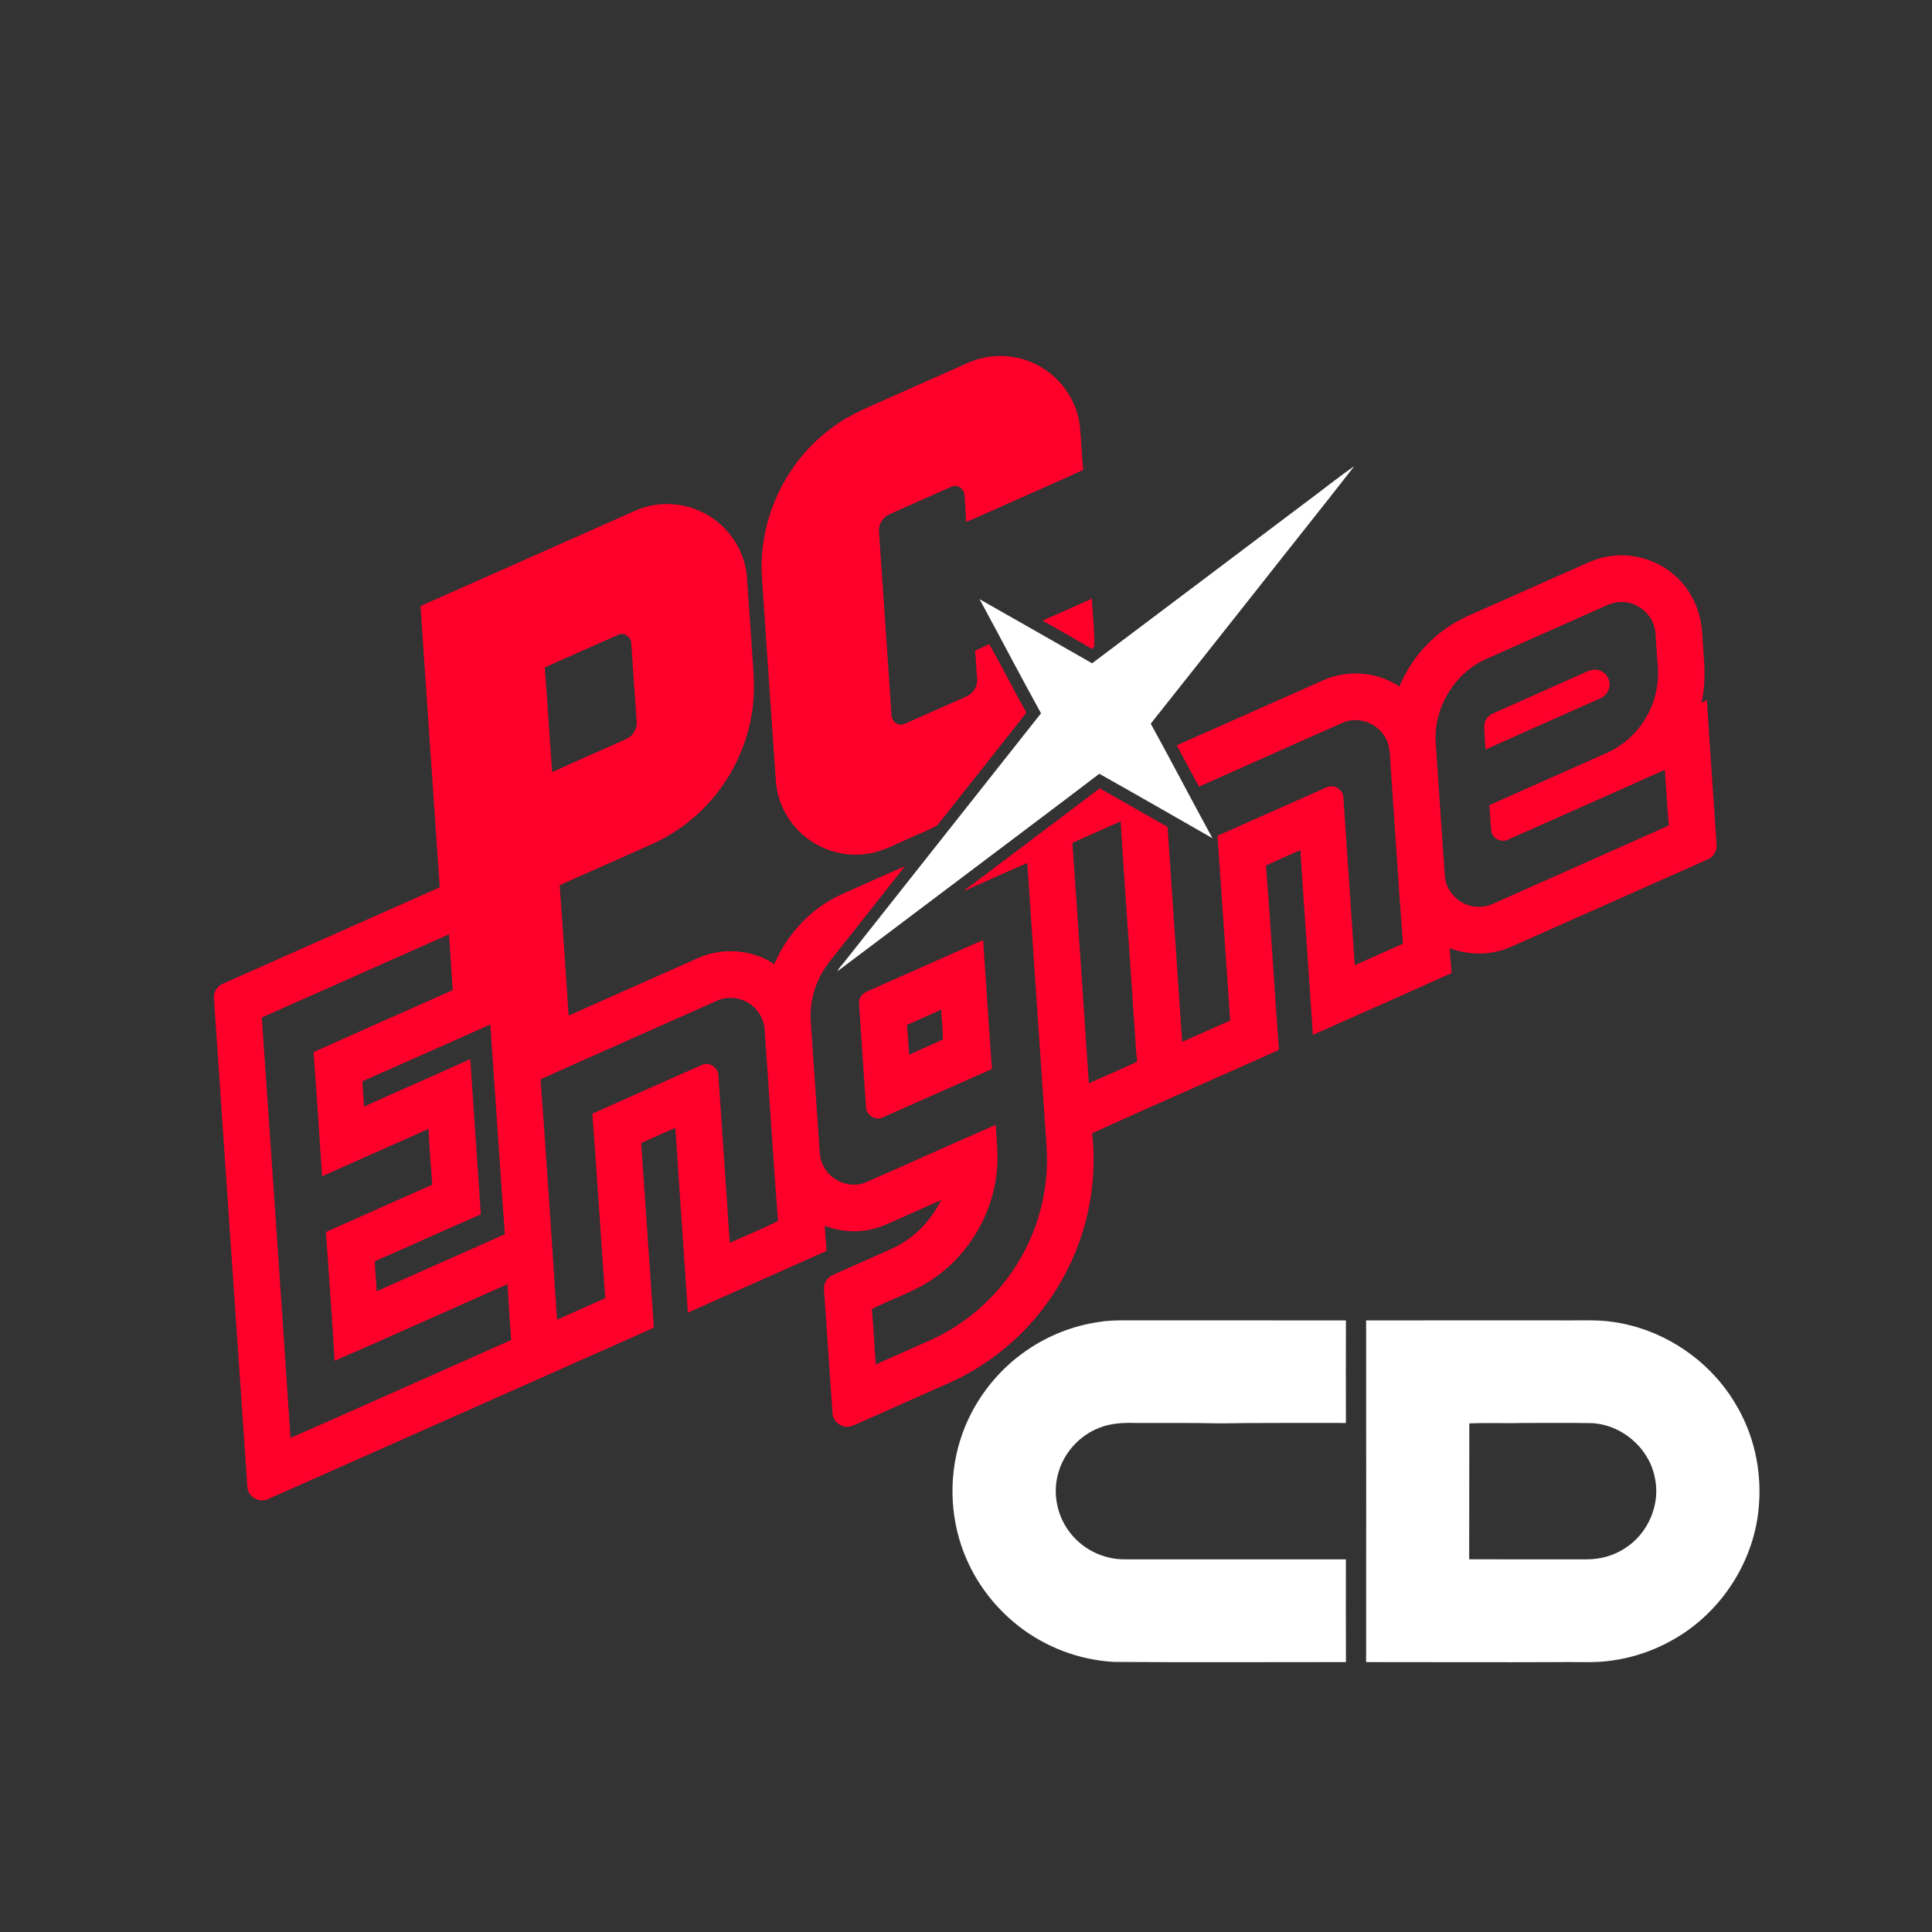 <?xml version="1.0" encoding="UTF-8" ?>
<!DOCTYPE svg PUBLIC "-//W3C//DTD SVG 1.1//EN" "http://www.w3.org/Graphics/SVG/1.1/DTD/svg11.dtd">
<svg width="1276pt" height="1276pt" viewBox="0 0 1276 1276" version="1.1" xmlns="http://www.w3.org/2000/svg">
<rect x="0" y="0" width="1276" height="1276" fill="#333333" stroke="none"/>
<g id="#ff002bff">
<path fill="#ff002b" opacity="1.00" d=" M 645.09 237.47 C 660.04 232.79 677.06 235.18 690.04 244.00 C 702.54 252.23 711.25 265.95 713.15 280.82 C 714.17 290.65 714.36 300.55 715.42 310.38 C 695.67 319.43 675.71 328.06 655.88 336.95 C 649.94 339.49 644.15 342.38 638.11 344.68 C 637.82 338.78 637.47 332.87 637.01 326.99 C 636.95 323.72 634.06 321.20 630.96 320.79 C 628.89 321.11 626.99 322.05 625.10 322.88 C 612.63 328.47 600.12 333.96 587.65 339.55 C 583.24 341.41 580.12 346.11 580.53 350.95 C 583.15 389.97 585.90 428.99 588.51 468.01 C 588.80 470.70 588.34 473.77 590.09 476.07 C 591.76 478.44 595.14 479.33 597.75 477.97 C 609.82 472.67 621.84 467.24 633.91 461.93 C 636.77 460.59 639.98 459.61 642.18 457.20 C 644.76 454.56 645.76 450.70 645.27 447.09 C 644.69 441.35 644.63 435.57 643.92 429.84 C 647.03 428.31 650.24 427.00 653.32 425.40 C 661.79 440.33 669.44 455.73 677.90 470.67 C 658.32 495.48 638.74 520.31 619.06 545.04 C 613.51 548.50 607.06 550.50 601.17 553.42 C 592.27 557.10 583.75 562.09 574.13 563.68 C 560.16 566.24 545.26 562.61 533.86 554.19 C 521.32 545.19 513.18 530.40 512.35 514.98 C 509.29 470.65 506.23 426.33 503.27 382.00 C 500.49 344.05 518.36 305.41 549.02 282.88 C 561.62 273.07 576.77 267.62 591.15 261.03 C 604.74 255.02 618.31 248.95 631.91 242.94 C 636.26 241.03 640.53 238.87 645.09 237.47 Z" />
<path fill="#ff002b" opacity="1.00" d=" M 420.09 337.06 C 432.96 331.54 448.01 331.48 460.91 336.96 C 478.40 344.03 491.34 361.06 493.22 379.87 C 494.33 394.56 495.20 409.26 496.30 423.95 C 496.81 434.30 498.08 444.61 497.88 454.98 C 497.72 489.49 480.49 523.26 453.06 544.09 C 445.68 549.72 437.64 554.49 429.12 558.17 C 409.30 566.99 389.45 575.77 369.64 584.62 C 371.75 613.32 373.69 642.03 375.55 670.75 C 403.98 658.10 432.42 645.48 460.84 632.84 C 476.91 625.59 496.72 626.90 511.38 636.82 C 518.77 619.50 531.56 604.46 547.81 594.87 C 554.23 590.99 561.26 588.32 568.06 585.19 C 577.97 580.86 587.80 576.34 597.73 572.04 C 584.31 589.17 570.73 606.17 557.27 623.26 C 551.97 630.29 545.75 636.72 541.73 644.62 C 536.95 653.92 534.70 664.54 535.50 674.98 C 537.32 701.62 539.16 728.26 540.97 754.90 C 541.39 759.79 541.21 764.94 543.51 769.45 C 548.15 779.75 561.28 785.34 571.82 780.91 C 600.47 768.35 628.96 755.40 657.65 742.91 C 658.12 752.28 659.34 761.66 658.54 771.04 C 656.59 799.99 640.88 827.62 616.99 844.09 C 604.42 853.10 589.40 857.55 575.78 864.60 C 576.97 876.74 577.50 888.94 578.42 901.11 C 590.59 895.76 602.73 890.33 614.89 884.93 C 641.37 872.93 663.57 851.78 676.84 825.92 C 684.44 811.30 689.22 795.22 690.85 778.83 C 692.57 763.88 690.45 748.89 689.62 733.95 C 685.97 679.28 682.08 624.61 678.48 569.93 C 664.49 576.01 650.59 582.31 636.65 588.51 C 639.31 585.82 642.62 583.93 645.58 581.60 C 672.48 561.26 699.48 541.04 726.35 520.65 C 741.28 529.15 756.17 537.71 771.13 546.17 C 774.25 593.48 777.63 640.78 780.76 688.09 C 791.35 683.45 801.90 678.69 812.48 674.03 C 809.68 633.35 806.95 592.67 804.10 551.99 C 828.13 541.36 852.11 530.64 876.14 520.01 C 880.83 517.68 887.00 521.31 887.22 526.55 C 889.69 563.53 892.34 600.51 894.74 637.50 C 905.32 632.67 916.03 628.13 926.58 623.24 C 923.65 584.18 921.19 545.09 918.45 506.02 C 917.86 499.64 918.40 492.74 914.92 487.05 C 909.59 477.29 896.50 472.68 886.36 477.51 C 854.87 491.52 823.34 505.46 791.88 519.54 C 786.94 510.46 782.07 501.34 777.22 492.22 C 809.56 477.94 841.82 463.51 874.15 449.20 C 890.16 442.12 909.67 443.67 924.25 453.40 C 930.72 437.87 941.67 424.23 955.54 414.69 C 964.72 408.17 975.41 404.37 985.56 399.69 C 1001.76 392.48 1017.97 385.28 1034.19 378.08 C 1043.60 374.19 1052.61 368.80 1062.86 367.41 C 1079.35 364.71 1096.94 370.53 1108.66 382.43 C 1117.82 391.56 1123.17 404.16 1124.13 417.00 C 1124.94 432.66 1127.55 448.62 1123.66 464.09 C 1124.83 463.51 1126.07 462.96 1127.28 462.40 C 1129.32 494.31 1131.66 526.21 1133.74 558.12 C 1134.08 562.14 1131.55 566.08 1127.85 567.61 C 1089.72 584.59 1051.57 601.51 1013.43 618.47 C 1006.97 621.24 1000.66 624.37 994.08 626.86 C 982.27 631.01 969.10 630.59 957.40 626.25 C 957.92 631.69 958.16 637.16 958.75 642.59 C 928.32 656.50 897.63 669.84 867.08 683.48 C 864.43 642.79 861.44 602.11 858.83 561.42 C 851.29 564.88 843.60 568.01 836.14 571.66 C 839.34 612.21 841.65 652.83 844.69 693.39 C 803.65 711.91 762.28 729.75 721.34 748.47 C 725.25 783.74 717.01 820.19 698.40 850.40 C 683.99 873.99 663.40 893.77 639.21 907.16 C 631.35 911.65 622.94 915.03 614.71 918.75 C 599.53 925.51 584.32 932.25 569.14 939.01 C 566.46 940.16 563.87 941.59 561.01 942.24 C 555.69 943.18 550.17 938.92 549.83 933.51 C 547.97 906.32 546.08 879.13 544.25 851.94 C 543.76 847.84 546.21 843.66 550.01 842.06 C 560.63 837.34 571.25 832.61 581.88 827.91 C 586.87 825.67 591.99 823.61 596.59 820.61 C 607.44 813.89 615.95 803.84 621.70 792.52 C 612.42 796.67 603.13 800.79 593.85 804.92 C 588.00 807.40 582.32 810.46 576.05 811.79 C 565.65 814.29 554.57 813.39 544.60 809.59 C 545.23 815.09 545.37 820.64 545.90 826.16 C 515.42 839.86 484.81 853.27 454.32 866.96 C 451.64 826.29 448.68 785.64 446.06 744.97 C 438.44 748.07 431.00 751.61 423.46 754.91 C 426.37 795.57 429.03 836.25 431.85 876.91 C 346.92 914.59 262.05 952.41 177.11 990.06 C 171.35 992.88 163.65 988.59 163.39 982.11 C 155.99 874.72 148.65 767.33 141.34 659.94 C 140.68 655.47 143.48 651.03 147.68 649.49 C 195.26 628.33 242.85 607.19 290.45 586.05 C 286.15 524.11 281.91 462.17 277.73 400.23 C 325.24 379.31 372.62 358.08 420.09 337.06 M 1053.15 403.39 C 1028.95 414.17 1004.71 424.87 980.53 435.70 C 960.24 445.30 946.87 467.64 948.21 490.07 C 950.15 519.42 952.18 548.76 954.23 578.11 C 954.75 588.63 963.73 597.79 974.17 598.83 C 978.62 599.35 983.13 598.38 987.14 596.42 C 1025.46 579.32 1063.87 562.40 1102.16 545.23 C 1101.10 532.97 1100.43 520.67 1099.57 508.39 C 1065.30 523.88 1030.84 538.96 996.51 554.30 C 992.11 556.89 985.78 554.14 984.95 549.06 C 984.31 543.31 984.21 537.51 983.63 531.76 C 1009.72 520.18 1035.81 508.59 1061.88 496.98 C 1079.56 488.90 1092.36 471.26 1094.61 451.95 C 1095.76 444.20 1094.42 436.41 1094.10 428.66 C 1093.40 422.79 1094.08 416.59 1091.56 411.08 C 1087.86 402.47 1078.41 396.76 1069.06 397.63 C 1063.34 398.18 1058.35 401.24 1053.15 403.39 M 408.30 419.28 C 392.10 426.39 375.93 433.59 359.78 440.84 C 361.65 463.86 362.89 486.94 364.67 509.97 C 381.01 502.42 397.58 495.37 413.97 487.92 C 418.36 485.83 421.09 480.85 420.46 476.02 C 419.20 459.01 418.16 441.97 416.92 424.96 C 417.00 420.78 412.15 417.28 408.30 419.28 M 708.27 556.69 C 711.99 609.61 715.63 662.53 719.13 715.46 C 729.78 710.76 740.46 706.12 751.01 701.22 C 749.98 691.11 749.61 680.95 748.76 670.83 C 745.98 628.03 742.78 585.26 740.11 542.45 C 729.54 547.29 718.84 551.84 708.27 556.69 M 172.91 672.01 C 179.30 764.56 185.73 857.11 191.87 949.68 C 240.52 928.30 289.02 906.56 337.61 885.02 C 336.72 872.73 335.87 860.44 335.20 848.15 C 297.12 864.98 259.17 882.13 220.99 898.75 C 219.31 870.38 217.25 842.04 215.25 813.70 C 238.63 803.21 262.09 792.91 285.48 782.43 C 284.56 770.16 283.62 757.88 283.02 745.60 C 259.60 756.02 236.16 766.40 212.74 776.84 C 210.89 749.51 209.15 722.16 207.08 694.85 C 237.67 681.12 268.35 667.56 299.00 653.96 C 298.28 641.66 297.28 629.38 296.58 617.08 C 255.35 635.36 214.14 653.71 172.91 672.01 M 473.11 661.13 C 434.44 678.39 395.66 695.43 357.04 712.80 C 360.86 765.71 364.47 818.64 367.91 871.58 C 378.51 866.82 389.15 862.16 399.75 857.41 C 396.78 816.80 394.32 776.15 391.23 735.55 C 415.22 724.72 439.31 714.11 463.36 703.45 C 468.09 700.96 474.34 704.84 474.44 710.10 C 476.91 747.02 479.58 783.92 481.94 820.85 C 492.57 816.08 503.38 811.65 513.83 806.49 C 510.59 764.37 508.01 722.19 505.02 680.05 C 504.54 671.70 498.98 664.00 491.27 660.80 C 485.54 658.33 478.76 658.48 473.11 661.13 M 239.39 714.09 C 239.52 719.68 240.20 725.25 240.42 730.84 C 263.76 720.29 287.27 710.10 310.60 699.52 C 312.86 733.69 315.27 767.84 317.58 802.00 C 294.17 812.22 270.91 822.80 247.50 833.02 C 247.78 839.62 248.49 846.20 248.74 852.82 C 276.97 840.27 305.20 827.75 333.42 815.18 C 330.06 769.00 327.08 722.80 323.84 676.62 C 295.70 689.13 267.60 701.73 239.39 714.09 Z" />
<path fill="#ff002b" opacity="1.00" d=" M 689.01 409.63 C 699.79 404.98 710.50 400.16 721.21 395.36 C 721.48 405.90 723.09 416.40 722.72 426.95 C 722.35 427.38 721.63 428.22 721.27 428.64 C 710.73 422.35 699.99 416.38 689.31 410.35 C 689.23 410.17 689.08 409.81 689.01 409.63 Z" />
<path fill="#ff002b" opacity="1.00" d=" M 1043.38 445.68 C 1046.18 444.51 1048.88 442.90 1051.91 442.34 C 1056.76 441.55 1061.79 445.06 1062.78 449.86 C 1064.06 454.39 1061.31 459.40 1057.04 461.18 C 1031.79 472.48 1006.46 483.59 981.23 494.94 C 980.70 489.95 980.39 484.93 980.25 479.92 C 980.09 476.10 982.73 472.55 986.18 471.11 C 1005.24 462.61 1024.32 454.17 1043.38 445.68 Z" />
<path fill="#ff002b" opacity="1.00" d=" M 574.12 654.18 C 599.21 643.13 624.19 631.82 649.33 620.87 C 651.15 649.26 653.12 677.64 655.12 706.01 C 631.06 716.63 607.08 727.41 583.01 738.00 C 578.16 740.40 571.87 736.38 571.97 730.98 C 570.46 708.01 568.76 685.05 567.32 662.08 C 567.19 658.06 570.66 655.36 574.12 654.18 M 599.06 676.86 C 599.59 683.43 599.98 690.02 600.45 696.60 C 607.79 693.12 615.34 690.10 622.67 686.59 C 622.92 680.05 621.82 673.44 621.57 666.88 C 614.05 670.16 606.57 673.56 599.06 676.86 Z" />
</g>
<g id="#ffffffff">
<path fill="#ffffff" opacity="1.00" d=" M 860.93 332.88 C 872.18 324.65 882.98 315.76 894.46 307.88 C 873.53 334.76 852.17 361.35 831.12 388.15 C 807.38 418.06 783.80 448.10 760.01 477.95 C 773.80 503.05 787.05 528.45 800.75 553.60 C 775.87 539.36 751.02 525.07 726.04 511.03 C 696.18 533.87 666.02 556.32 636.05 579.01 C 608.38 599.81 580.80 620.75 553.09 641.48 C 554.08 639.36 555.74 637.69 557.21 635.90 C 600.66 580.98 644.08 526.03 687.54 471.11 C 673.78 446.12 660.57 420.82 646.96 395.75 C 671.79 409.75 696.51 423.97 721.29 438.08 C 767.89 403.10 814.36 367.92 860.93 332.88 Z" />
<path fill="#ffffff" opacity="1.00" d=" M 725.97 873.07 C 734.92 871.61 744.02 872.14 753.06 872.05 C 798.35 872.07 843.64 872.00 888.93 872.08 C 888.85 894.65 888.86 917.23 888.92 939.80 C 861.27 939.86 833.61 939.64 805.96 940.07 C 787.31 939.69 768.65 939.84 749.99 939.80 C 741.91 939.58 733.61 939.92 726.02 943.01 C 712.93 948.06 702.54 959.54 698.89 973.09 C 695.16 986.20 698.07 1000.89 706.30 1011.72 C 714.75 1023.14 728.80 1030.04 743.00 1029.87 C 791.63 1029.90 840.26 1029.87 888.90 1029.89 C 888.90 1052.50 888.82 1075.11 888.94 1097.73 C 837.80 1097.72 786.67 1097.99 735.54 1097.62 C 712.68 1096.33 690.32 1087.84 672.35 1073.66 C 657.90 1062.23 646.12 1047.37 638.68 1030.48 C 627.62 1005.77 626.09 977.03 634.15 951.21 C 641.66 927.06 657.62 905.68 678.56 891.52 C 692.69 881.86 709.03 875.52 725.97 873.07 Z" />
<path fill="#ffffff" opacity="1.00" d=" M 902.26 872.07 C 944.84 872.01 987.43 872.06 1030.01 872.05 C 1039.60 872.20 1049.22 871.71 1058.80 872.35 C 1094.66 875.16 1128.29 896.51 1146.42 927.53 C 1158.15 947.05 1163.39 970.22 1161.78 992.90 C 1159.56 1029.74 1137.54 1064.42 1105.53 1082.63 C 1093.12 1089.84 1079.30 1094.63 1065.09 1096.65 C 1053.81 1098.43 1042.36 1097.51 1031.00 1097.74 C 988.09 1097.94 945.18 1097.72 902.26 1097.74 C 902.32 1022.52 902.32 947.29 902.26 872.07 M 970.41 940.11 C 970.30 970.02 970.46 999.94 970.33 1029.85 C 996.25 1029.92 1022.17 1029.88 1048.10 1029.87 C 1056.79 1029.87 1065.49 1027.53 1072.82 1022.81 C 1088.60 1013.08 1097.19 993.02 1092.73 974.92 C 1088.57 955.66 1070.55 940.68 1050.88 939.91 C 1035.92 939.67 1020.94 939.86 1005.97 939.81 C 994.12 940.18 982.24 939.54 970.41 940.11 Z" />
</g>
</svg>
